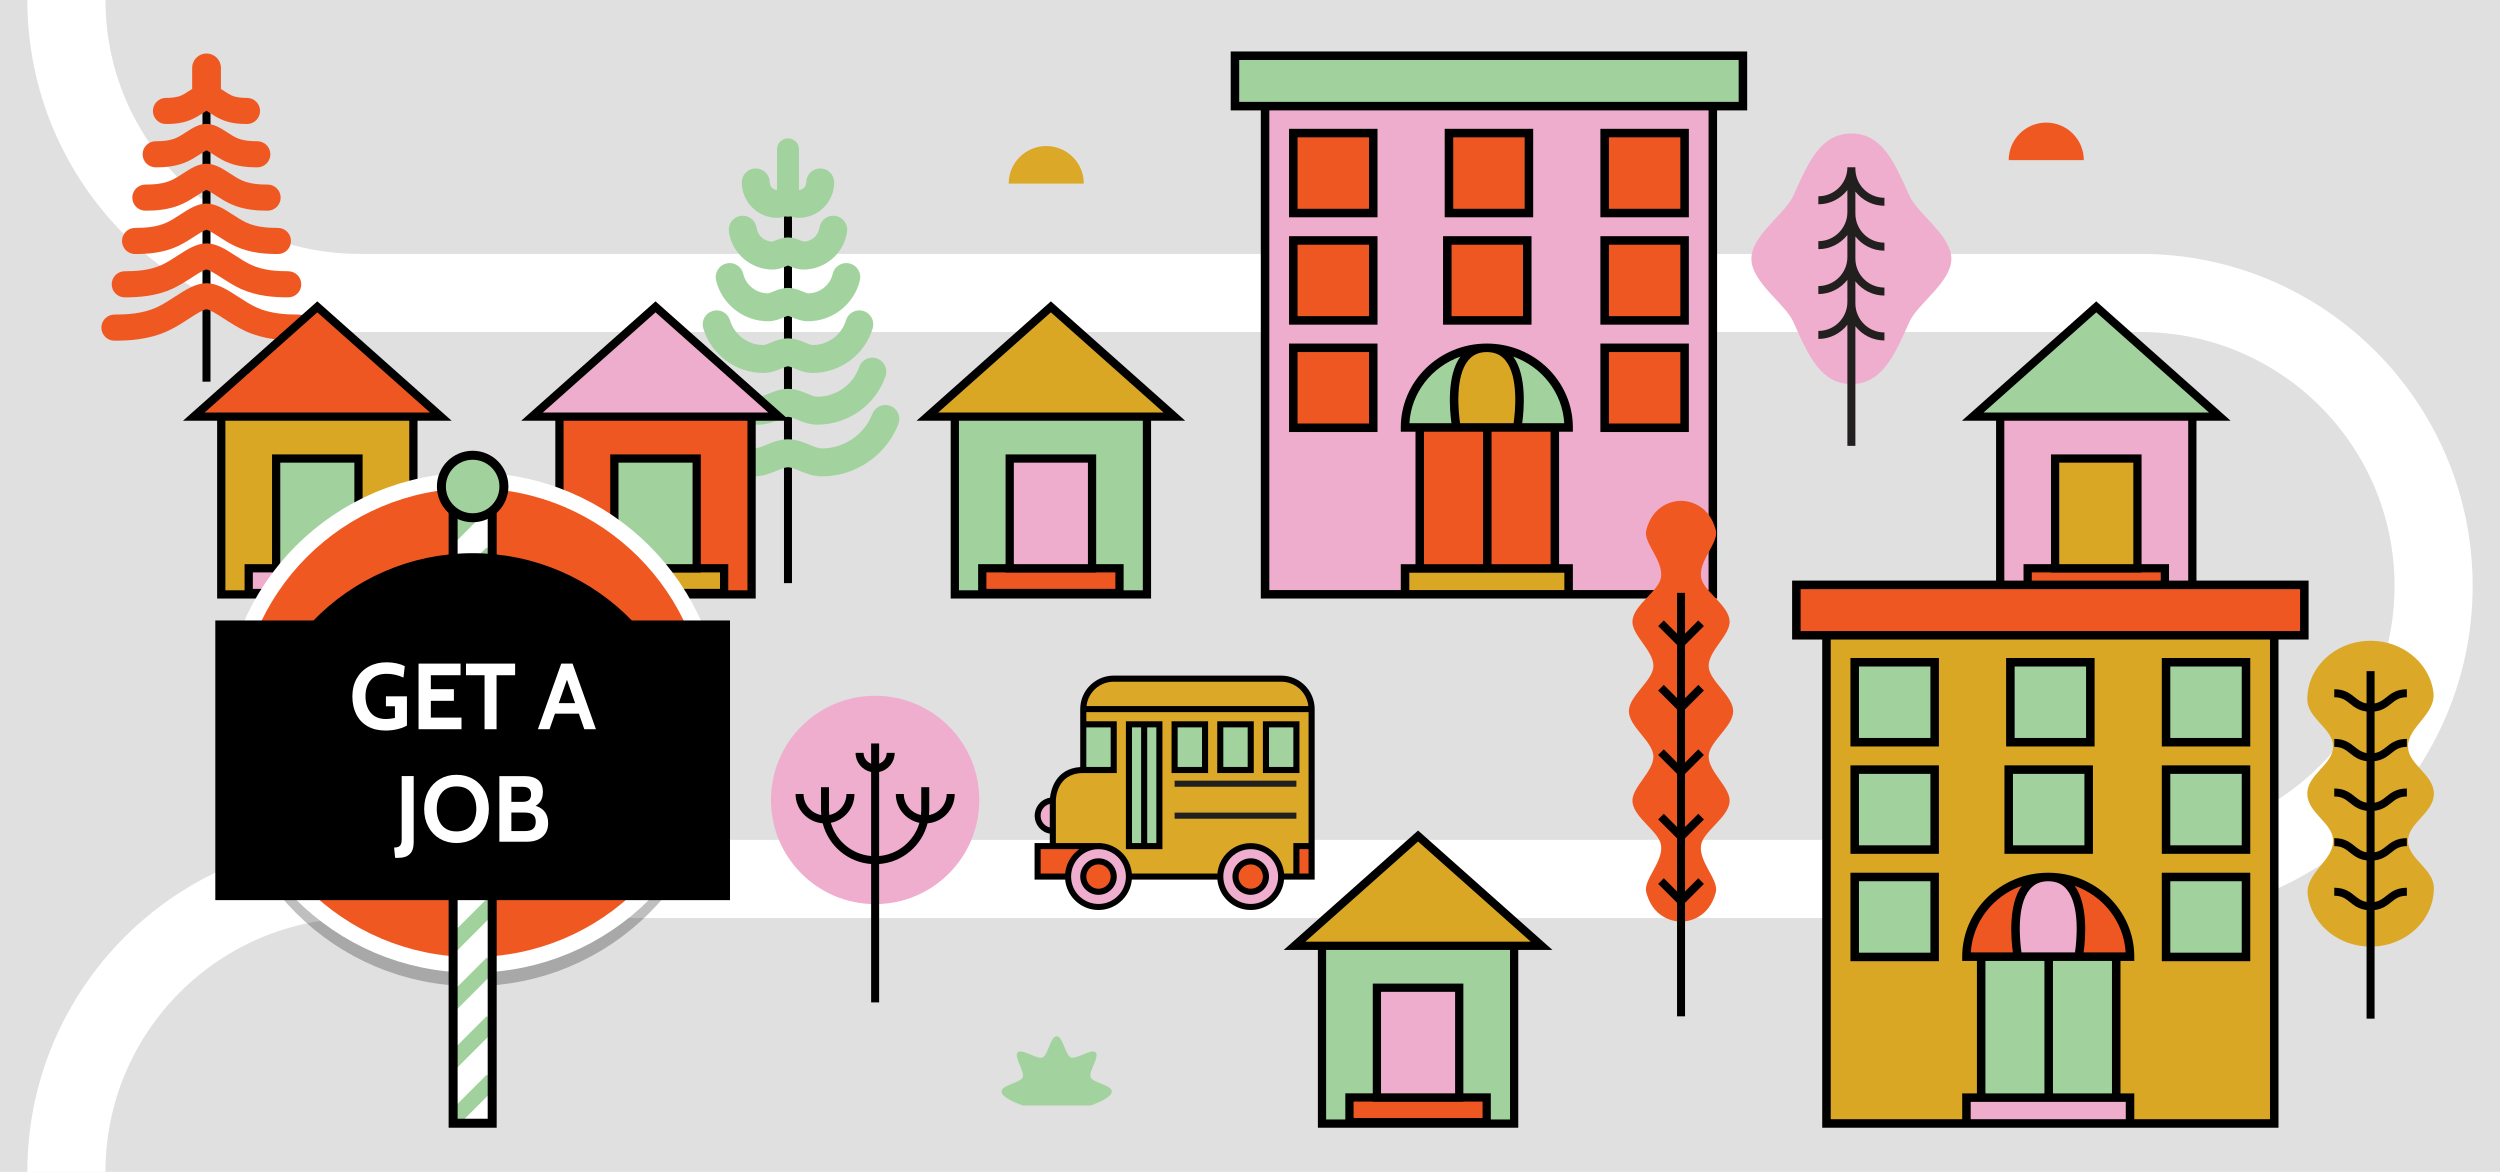 <?xml version="1.0" encoding="UTF-8"?>
<svg width="320px" height="150px" viewBox="0 0 320 150" version="1.1" xmlns="http://www.w3.org/2000/svg" xmlns:xlink="http://www.w3.org/1999/xlink">
    <!-- Generator: sketchtool 50.2 (55047) - http://www.bohemiancoding.com/sketch -->
    <title>6B0B317D-607E-4FCF-8C13-8CC3478E874F</title>
    <desc>Created with sketchtool.</desc>
    <defs>
        <polygon id="path-1" points="0 150 320 150 320 0 0 0"></polygon>
    </defs>
    <g id="home" stroke="none" stroke-width="1" fill="none" fill-rule="evenodd">
        <g id="home_mobile_collapse" transform="translate(0, -331)">
            <g id="getajob" transform="translate(0, 331)">
                <polygon id="Fill-1" fill="#E0E0E0" points="0 150 320 150 320 0 0 0"></polygon>
                <g id="Group-176">
                    <path d="M8.5,150 C8.5,129.289 25.29,112.5 46,112.5 L274,112.5 C294.71,112.5 311.5,95.711 311.5,75 C311.5,54.289 294.71,37.5 274,37.5 L46,37.5 C25.29,37.5 8.5,20.71 8.5,0" id="Stroke-2" stroke="#FFFFFF" stroke-width="10"></path>
                    <polygon id="Fill-4" fill="#000000" points="101.373 74.64 100.349 74.64 100.351 23.94 101.375 23.94"></polygon>
                    <path d="M99.486,27.885 C99.903,27.885 100.251,27.793 100.533,27.694 C100.639,27.719 100.748,27.736 100.862,27.736 C100.976,27.736 101.085,27.719 101.191,27.694 C101.472,27.793 101.82,27.885 102.237,27.885 C104.741,27.885 106.777,25.848 106.777,23.345 C106.777,22.358 105.976,21.557 104.989,21.557 C104.002,21.557 103.201,22.358 103.201,23.345 C103.201,23.845 102.818,24.258 102.33,24.304 C102.311,24.297 102.29,24.288 102.268,24.28 L102.268,19.111 C102.268,18.334 101.638,17.704 100.862,17.704 C100.085,17.704 99.455,18.334 99.455,19.111 L99.455,24.28 C99.434,24.288 99.413,24.297 99.394,24.304 C98.906,24.258 98.523,23.845 98.523,23.345 C98.523,22.358 97.722,21.557 96.735,21.557 C95.747,21.557 94.947,22.358 94.947,23.345 C94.947,25.848 96.983,27.885 99.486,27.885" id="Fill-6" fill="#A2D39F"></path>
                    <path d="M98.892,34.503 C99.613,34.503 100.181,34.268 100.596,34.096 C100.681,34.061 100.788,34.016 100.863,33.989 C100.937,34.016 101.044,34.061 101.129,34.096 C101.544,34.268 102.112,34.503 102.833,34.503 C105.65,34.503 108.056,32.412 108.43,29.64 C108.562,28.662 107.875,27.761 106.897,27.629 C105.918,27.497 105.018,28.183 104.886,29.162 C104.751,30.16 103.88,30.916 102.856,30.927 C102.785,30.91 102.62,30.842 102.497,30.791 C102.097,30.625 101.547,30.398 100.863,30.398 C100.178,30.398 99.629,30.625 99.228,30.791 C99.105,30.842 98.941,30.91 98.87,30.927 C97.845,30.916 96.975,30.16 96.84,29.162 C96.707,28.183 95.808,27.497 94.829,27.629 C93.85,27.761 93.163,28.661 93.296,29.64 C93.67,32.412 96.076,34.503 98.892,34.503" id="Fill-8" fill="#A2D39F"></path>
                    <path d="M98.296,41.121 C99.128,41.121 99.81,40.838 100.308,40.632 C100.493,40.555 100.772,40.439 100.857,40.433 C100.951,40.439 101.231,40.555 101.415,40.632 C101.914,40.838 102.596,41.121 103.428,41.121 C106.581,41.121 109.374,38.905 110.068,35.853 C110.287,34.891 109.685,33.933 108.722,33.713 C107.759,33.494 106.8,34.097 106.581,35.059 C106.254,36.5 104.927,37.545 103.428,37.545 C103.308,37.545 103.017,37.424 102.784,37.327 C102.277,37.117 101.646,36.856 100.862,36.856 C100.078,36.856 99.447,37.117 98.94,37.327 C98.707,37.424 98.416,37.545 98.296,37.545 C96.796,37.545 95.47,36.5 95.142,35.059 C94.923,34.097 93.965,33.494 93.002,33.713 C92.039,33.933 91.436,34.891 91.655,35.853 C92.35,38.905 95.143,41.121 98.296,41.121" id="Fill-10" fill="#A2D39F"></path>
                    <path d="M97.701,47.739 C98.643,47.739 99.407,47.422 100.021,47.168 C100.335,47.038 100.69,46.89 100.862,46.89 C101.034,46.89 101.389,47.038 101.702,47.168 C102.317,47.422 103.081,47.739 104.023,47.739 C107.554,47.739 110.714,45.386 111.708,42.018 C111.988,41.071 111.446,40.077 110.499,39.798 C109.552,39.517 108.558,40.059 108.278,41.006 C107.729,42.864 105.98,44.163 104.023,44.163 C103.793,44.163 103.442,44.017 103.071,43.864 C102.481,43.619 101.745,43.314 100.862,43.314 C99.978,43.314 99.243,43.619 98.653,43.864 C98.282,44.017 97.931,44.163 97.701,44.163 C95.744,44.163 93.994,42.864 93.446,41.006 C93.166,40.058 92.171,39.517 91.225,39.798 C90.278,40.077 89.737,41.071 90.016,42.018 C91.01,45.386 94.17,47.739 97.701,47.739" id="Fill-12" fill="#A2D39F"></path>
                    <path d="M97.106,54.356 C98.158,54.356 99.032,53.995 99.734,53.704 C100.174,53.521 100.59,53.349 100.862,53.349 C101.133,53.349 101.549,53.521 101.989,53.704 C102.692,53.995 103.566,54.356 104.618,54.356 C108.555,54.356 112.064,51.864 113.35,48.153 C113.673,47.22 113.179,46.202 112.246,45.878 C111.313,45.554 110.294,46.048 109.971,46.982 C109.184,49.253 107.032,50.78 104.618,50.78 C104.277,50.78 103.851,50.604 103.358,50.399 C102.684,50.121 101.845,49.773 100.862,49.773 C99.879,49.773 99.04,50.121 98.366,50.399 C97.873,50.604 97.446,50.78 97.106,50.78 C94.691,50.78 92.54,49.253 91.752,46.982 C91.429,46.048 90.41,45.554 89.477,45.878 C88.544,46.202 88.05,47.22 88.374,48.153 C89.659,51.864 93.168,54.356 97.106,54.356" id="Fill-14" fill="#A2D39F"></path>
                    <path d="M113.975,51.956 C113.054,51.6 112.018,52.058 111.662,52.978 C110.639,55.622 108.047,57.398 105.214,57.398 C104.763,57.398 104.245,57.185 103.646,56.935 C102.849,56.605 101.945,56.231 100.863,56.231 C99.78,56.231 98.877,56.605 98.079,56.935 C97.48,57.185 96.963,57.398 96.512,57.398 C93.678,57.398 91.087,55.622 90.063,52.978 C89.707,52.058 88.671,51.6 87.75,51.956 C86.829,52.312 86.371,53.348 86.728,54.269 C88.281,58.28 92.212,60.975 96.512,60.975 C97.674,60.975 98.658,60.567 99.448,60.24 C99.985,60.018 100.492,59.808 100.863,59.808 C101.234,59.808 101.741,60.018 102.277,60.24 C103.068,60.567 104.052,60.975 105.214,60.975 C109.513,60.975 113.445,58.28 114.997,54.269 C115.353,53.348 114.896,52.312 113.975,51.956" id="Fill-16" fill="#A2D39F"></path>
                    <mask id="mask-2" fill="white">
                        <use xlink:href="#path-1"></use>
                    </mask>
                    <g id="Clip-19"></g>
                    <polygon id="Fill-18" fill="#000000" mask="url(#mask-2)" points="25.918 48.854 26.942 48.854 26.942 11.354 25.918 11.354"></polygon>
                    <path d="M31.616,12.531 C31.016,12.531 30.249,12.494 29.629,12.21 C29.351,12.083 29.036,11.879 28.732,11.681 C28.582,11.584 28.431,11.488 28.278,11.394 L28.278,8.687 C28.278,7.671 27.454,6.846 26.437,6.846 C25.42,6.846 24.596,7.671 24.596,8.687 L24.596,11.385 C24.438,11.481 24.282,11.581 24.127,11.681 C23.823,11.879 23.508,12.083 23.23,12.21 C22.61,12.494 21.843,12.531 21.243,12.531 C20.32,12.531 19.572,13.28 19.572,14.202 C19.572,15.126 20.32,15.874 21.243,15.874 C22.183,15.874 23.416,15.803 24.624,15.248 C25.122,15.02 25.559,14.737 25.945,14.487 C26.089,14.394 26.279,14.27 26.429,14.182 C26.58,14.27 26.771,14.394 26.914,14.487 C27.3,14.737 27.737,15.02 28.235,15.248 C29.443,15.803 30.677,15.874 31.616,15.874 C32.539,15.874 33.287,15.126 33.287,14.202 C33.287,13.28 32.539,12.531 31.616,12.531" id="Fill-20" fill="#F05822" mask="url(#mask-2)"></path>
                    <path d="M32.935,21.421 C31.8,21.421 30.312,21.336 28.871,20.675 C28.275,20.401 27.74,20.055 27.268,19.749 C27.012,19.583 26.648,19.347 26.43,19.241 C26.211,19.347 25.847,19.583 25.591,19.749 C25.119,20.055 24.584,20.401 23.988,20.675 C22.547,21.336 21.06,21.421 19.925,21.421 C19.001,21.421 18.253,20.672 18.253,19.75 C18.253,18.826 19.001,18.078 19.925,18.078 C20.72,18.078 21.742,18.028 22.594,17.637 C22.97,17.464 23.378,17.2 23.773,16.944 C24.595,16.411 25.444,15.86 26.43,15.86 C27.415,15.86 28.265,16.411 29.086,16.944 C29.481,17.2 29.889,17.464 30.265,17.637 C31.118,18.028 32.14,18.078 32.935,18.078 C33.858,18.078 34.606,18.826 34.606,19.75 C34.606,20.672 33.858,21.421 32.935,21.421" id="Fill-21" fill="#F05822" mask="url(#mask-2)"></path>
                    <path d="M34.254,26.968 C32.923,26.968 31.181,26.869 29.507,26.102 C28.813,25.783 28.181,25.373 27.623,25.011 C27.247,24.768 26.694,24.41 26.43,24.315 C26.166,24.41 25.613,24.768 25.237,25.012 C24.679,25.373 24.047,25.783 23.352,26.102 C21.679,26.869 19.937,26.968 18.606,26.968 C17.683,26.968 16.935,26.219 16.935,25.297 C16.935,24.373 17.683,23.625 18.606,23.625 C19.597,23.625 20.873,23.561 21.958,23.063 C22.433,22.846 22.934,22.521 23.419,22.206 C24.409,21.565 25.345,20.958 26.43,20.958 C27.515,20.958 28.45,21.565 29.441,22.206 C29.926,22.521 30.427,22.845 30.901,23.063 C31.987,23.561 33.263,23.625 34.254,23.625 C35.177,23.625 35.925,24.373 35.925,25.297 C35.925,26.219 35.177,26.968 34.254,26.968" id="Fill-22" fill="#F05822" mask="url(#mask-2)"></path>
                    <path d="M35.573,32.516 C34.047,32.516 32.05,32.404 30.144,31.529 C29.351,31.164 28.621,30.692 27.977,30.275 C27.478,29.952 26.731,29.467 26.43,29.403 C26.129,29.467 25.382,29.952 24.883,30.275 C24.239,30.692 23.51,31.164 22.716,31.529 C20.81,32.404 18.814,32.516 17.287,32.516 C16.364,32.516 15.616,31.767 15.616,30.844 C15.616,29.921 16.364,29.173 17.287,29.173 C18.473,29.173 20.005,29.095 21.322,28.491 C21.895,28.228 22.49,27.843 23.065,27.47 C24.186,26.743 25.245,26.057 26.43,26.057 C27.615,26.057 28.674,26.743 29.795,27.47 C30.37,27.843 30.965,28.228 31.538,28.491 C32.856,29.095 34.386,29.173 35.573,29.173 C36.496,29.173 37.244,29.921 37.244,30.844 C37.244,31.767 36.496,32.516 35.573,32.516" id="Fill-23" fill="#F05822" mask="url(#mask-2)"></path>
                    <path d="M36.892,38.062 C35.17,38.062 32.919,37.937 30.78,36.956 C29.889,36.545 29.061,36.01 28.332,35.538 C27.706,35.132 26.76,34.519 26.425,34.496 C26.1,34.519 25.154,35.132 24.529,35.538 C23.799,36.01 22.972,36.545 22.08,36.956 C19.941,37.937 17.69,38.062 15.968,38.062 C15.045,38.062 14.297,37.315 14.297,36.391 C14.297,35.468 15.045,34.719 15.968,34.719 C17.35,34.719 19.136,34.627 20.686,33.916 C21.357,33.608 22.045,33.163 22.71,32.731 C23.963,31.919 25.146,31.154 26.43,31.154 C27.714,31.154 28.897,31.919 30.15,32.733 C30.815,33.163 31.503,33.609 32.174,33.916 C33.725,34.627 35.51,34.719 36.892,34.719 C37.815,34.719 38.563,35.468 38.563,36.391 C38.563,37.315 37.815,38.062 36.892,38.062" id="Fill-24" fill="#F05822" mask="url(#mask-2)"></path>
                    <path d="M38.21,43.609 C36.292,43.609 33.787,43.469 31.416,42.381 C30.425,41.927 29.501,41.328 28.685,40.799 C27.944,40.319 26.825,39.593 26.429,39.593 C26.034,39.593 24.915,40.319 24.173,40.799 C23.358,41.328 22.433,41.927 21.443,42.381 C19.072,43.469 16.566,43.609 14.648,43.609 C13.726,43.609 12.977,42.861 12.977,41.937 C12.977,41.014 13.726,40.266 14.648,40.266 C16.227,40.266 18.266,40.161 20.049,39.343 C20.819,38.99 21.6,38.484 22.356,37.994 C23.739,37.097 25.046,36.251 26.429,36.251 C27.813,36.251 29.12,37.097 30.503,37.994 C31.259,38.484 32.04,38.99 32.81,39.343 C34.592,40.161 36.632,40.266 38.21,40.266 C39.133,40.266 39.881,41.014 39.881,41.937 C39.881,42.861 39.133,43.609 38.21,43.609" id="Fill-25" fill="#F05822" mask="url(#mask-2)"></path>
                    <polyline id="Fill-26" fill="#EF5722" mask="url(#mask-2)" points="96.203 53.328 96.203 76.086 71.61 76.086 71.61 53.328"></polyline>
                    <polygon id="Fill-27" fill="#000000" mask="url(#mask-2)" points="96.731 76.613 71.082 76.613 71.082 53.328 72.138 53.328 72.138 75.558 95.675 75.558 95.675 53.328 96.731 53.328"></polygon>
                    <polygon id="Fill-28" fill="#DAA725" mask="url(#mask-2)" points="75.123 75.901 92.69 75.901 92.69 72.739 75.123 72.739"></polygon>
                    <path d="M75.65,75.374 L92.162,75.374 L92.162,73.267 L75.65,73.267 L75.65,75.374 Z M74.595,76.429 L93.217,76.429 L93.217,72.212 L74.595,72.212 L74.595,76.429 Z" id="Fill-29" fill="#000000" mask="url(#mask-2)"></path>
                    <polygon id="Fill-30" fill="#A1D29D" mask="url(#mask-2)" points="78.637 72.739 89.177 72.739 89.177 58.692 78.637 58.692"></polygon>
                    <path d="M79.164,72.212 L88.649,72.212 L88.649,59.22 L79.164,59.22 L79.164,72.212 Z M78.11,73.267 L89.704,73.267 L89.704,58.165 L78.11,58.165 L78.11,73.267 Z" id="Fill-31" fill="#000000" mask="url(#mask-2)"></path>
                    <polygon id="Fill-32" fill="#EEADCD" mask="url(#mask-2)" points="68.097 53.328 83.907 39.275 99.717 53.328"></polygon>
                    <path d="M69.483,52.801 L98.33,52.801 L83.906,39.981 L69.483,52.801 Z M101.103,53.856 L66.711,53.856 L83.906,38.571 L101.103,53.856 Z" id="Fill-33" fill="#000000" mask="url(#mask-2)"></path>
                    <polyline id="Fill-34" fill="#A1D29D" mask="url(#mask-2)" points="193.81 121.064 193.81 143.821 169.217 143.821 169.217 121.064"></polyline>
                    <polygon id="Fill-35" fill="#000000" mask="url(#mask-2)" points="194.337 144.349 168.689 144.349 168.689 121.064 169.744 121.064 169.744 143.294 193.282 143.294 193.282 121.064 194.337 121.064"></polygon>
                    <polygon id="Fill-36" fill="#EF5722" mask="url(#mask-2)" points="172.729 143.636 190.295 143.636 190.295 140.475 172.729 140.475"></polygon>
                    <path d="M173.257,143.109 L189.769,143.109 L189.769,141.002 L173.257,141.002 L173.257,143.109 Z M172.202,144.164 L190.823,144.164 L190.823,139.947 L172.202,139.947 L172.202,144.164 Z" id="Fill-37" fill="#000000" mask="url(#mask-2)"></path>
                    <polygon id="Fill-38" fill="#EEADCD" mask="url(#mask-2)" points="176.243 140.475 186.783 140.475 186.783 126.427 176.243 126.427"></polygon>
                    <path d="M176.77,139.947 L186.255,139.947 L186.255,126.955 L176.77,126.955 L176.77,139.947 Z M175.715,141.002 L187.31,141.002 L187.31,125.9 L175.715,125.9 L175.715,141.002 Z" id="Fill-39" fill="#000000" mask="url(#mask-2)"></path>
                    <polygon id="Fill-40" fill="#DAA725" mask="url(#mask-2)" points="165.703 121.064 181.513 107.01 197.323 121.064"></polygon>
                    <path d="M167.089,120.536 L195.936,120.536 L181.512,107.715 L167.089,120.536 Z M198.709,121.591 L164.317,121.591 L181.512,106.305 L198.709,121.591 Z" id="Fill-41" fill="#000000" mask="url(#mask-2)"></path>
                    <polyline id="Fill-42" fill="#A1D29D" mask="url(#mask-2)" points="146.81 53.328 146.81 76.086 122.217 76.086 122.217 53.328"></polyline>
                    <polygon id="Fill-43" fill="#000000" mask="url(#mask-2)" points="147.337 76.613 121.689 76.613 121.689 53.328 122.744 53.328 122.744 75.558 146.282 75.558 146.282 53.328 147.337 53.328"></polygon>
                    <polygon id="Fill-44" fill="#EF5722" mask="url(#mask-2)" points="125.729 75.901 143.295 75.901 143.295 72.739 125.729 72.739"></polygon>
                    <path d="M126.257,75.374 L142.769,75.374 L142.769,73.267 L126.257,73.267 L126.257,75.374 Z M125.202,76.429 L143.823,76.429 L143.823,72.212 L125.202,72.212 L125.202,76.429 Z" id="Fill-45" fill="#000000" mask="url(#mask-2)"></path>
                    <polygon id="Fill-46" fill="#EEADCD" mask="url(#mask-2)" points="129.243 72.739 139.783 72.739 139.783 58.692 129.243 58.692"></polygon>
                    <path d="M129.77,72.212 L139.255,72.212 L139.255,59.22 L129.77,59.22 L129.77,72.212 Z M128.715,73.267 L140.31,73.267 L140.31,58.165 L128.715,58.165 L128.715,73.267 Z" id="Fill-47" fill="#000000" mask="url(#mask-2)"></path>
                    <polygon id="Fill-48" fill="#DAA725" mask="url(#mask-2)" points="118.703 53.328 134.513 39.275 150.323 53.328"></polygon>
                    <path d="M120.089,52.801 L148.936,52.801 L134.512,39.981 L120.089,52.801 Z M151.709,53.856 L117.317,53.856 L134.512,38.571 L151.709,53.856 Z" id="Fill-49" fill="#000000" mask="url(#mask-2)"></path>
                    <polyline id="Fill-50" fill="#DAA725" mask="url(#mask-2)" points="52.915 53.328 52.915 76.086 28.322 76.086 28.322 53.328"></polyline>
                    <polygon id="Fill-51" fill="#000000" mask="url(#mask-2)" points="53.442 76.613 27.794 76.613 27.794 53.328 28.849 53.328 28.849 75.558 52.387 75.558 52.387 53.328 53.442 53.328"></polygon>
                    <polygon id="Fill-52" fill="#EEADCD" mask="url(#mask-2)" points="31.834 75.901 49.401 75.901 49.401 72.739 31.834 72.739"></polygon>
                    <path d="M32.362,75.374 L48.874,75.374 L48.874,73.267 L32.362,73.267 L32.362,75.374 Z M31.307,76.429 L49.929,76.429 L49.929,72.212 L31.307,72.212 L31.307,76.429 Z" id="Fill-53" fill="#000000" mask="url(#mask-2)"></path>
                    <polygon id="Fill-54" fill="#A1D29D" mask="url(#mask-2)" points="35.348 72.739 45.888 72.739 45.888 58.692 35.348 58.692"></polygon>
                    <path d="M35.875,72.212 L45.36,72.212 L45.36,59.22 L35.875,59.22 L35.875,72.212 Z M34.821,73.267 L46.415,73.267 L46.415,58.165 L34.821,58.165 L34.821,73.267 Z" id="Fill-55" fill="#000000" mask="url(#mask-2)"></path>
                    <polygon id="Fill-56" fill="#EF5722" mask="url(#mask-2)" points="24.808 53.328 40.618 39.275 56.428 53.328"></polygon>
                    <path d="M26.194,52.801 L55.041,52.801 L40.618,39.981 L26.194,52.801 Z M57.814,53.856 L23.422,53.856 L40.618,38.571 L57.814,53.856 Z" id="Fill-57" fill="#000000" mask="url(#mask-2)"></path>
                    <polyline id="Fill-58" fill="#EEADCD" mask="url(#mask-2)" points="280.619 53.328 280.619 76.086 256.026 76.086 256.026 53.328"></polyline>
                    <polygon id="Fill-59" fill="#000000" mask="url(#mask-2)" points="281.147 76.613 255.499 76.613 255.499 53.328 256.553 53.328 256.553 75.558 280.091 75.558 280.091 53.328 281.147 53.328"></polygon>
                    <polygon id="Fill-60" fill="#EF5722" mask="url(#mask-2)" points="259.54 75.901 277.106 75.901 277.106 72.739 259.54 72.739"></polygon>
                    <path d="M260.067,75.374 L276.579,75.374 L276.579,73.267 L260.067,73.267 L260.067,75.374 Z M259.012,76.429 L277.633,76.429 L277.633,72.212 L259.012,72.212 L259.012,76.429 Z" id="Fill-61" fill="#000000" mask="url(#mask-2)"></path>
                    <polygon id="Fill-62" fill="#DAA725" mask="url(#mask-2)" points="263.053 72.739 273.593 72.739 273.593 58.692 263.053 58.692"></polygon>
                    <path d="M263.58,72.212 L273.065,72.212 L273.065,59.22 L263.58,59.22 L263.58,72.212 Z M262.525,73.267 L274.12,73.267 L274.12,58.165 L262.525,58.165 L262.525,73.267 Z" id="Fill-63" fill="#000000" mask="url(#mask-2)"></path>
                    <polygon id="Fill-64" fill="#A1D29D" mask="url(#mask-2)" points="252.513 53.328 268.323 39.275 284.133 53.328"></polygon>
                    <path d="M253.899,52.801 L282.746,52.801 L268.323,39.981 L253.899,52.801 Z M285.519,53.856 L251.127,53.856 L268.323,38.571 L285.519,53.856 Z" id="Fill-65" fill="#000000" mask="url(#mask-2)"></path>
                    <path d="M161.928,13.584 L161.928,76.069 L179.845,76.069 L179.845,72.763 L181.729,72.763 L181.729,54.717 L179.845,54.717 C179.845,49.085 184.532,44.52 190.313,44.52 C196.095,44.52 200.782,49.085 200.782,54.717 L199.016,54.717 L199.016,72.763 L200.782,72.763 L200.782,76.069 L219.242,76.069 L219.242,13.584 L161.928,13.584 Z" id="Fill-66" fill="#EEADCD" mask="url(#mask-2)"></path>
                    <path d="M179.844,54.717 L186.421,54.717 C186.421,54.717 184.531,44.52 190.313,44.52 C184.531,44.52 179.844,49.085 179.844,54.717" id="Fill-67" fill="#A1D29D" mask="url(#mask-2)"></path>
                    <path d="M200.782,54.717 C200.782,49.085 196.095,44.52 190.313,44.52 C196.095,44.52 194.205,54.717 194.205,54.717 L200.782,54.717 Z" id="Fill-68" fill="#A1D29D" mask="url(#mask-2)"></path>
                    <polygon id="Fill-69" fill="#EF5722" mask="url(#mask-2)" points="181.728 72.763 199.016 72.763 199.016 54.717 181.728 54.717"></polygon>
                    <polygon id="Fill-70" fill="#DAA725" mask="url(#mask-2)" points="179.845 76.13 200.782 76.13 200.782 72.763 179.845 72.763"></polygon>
                    <polygon id="Fill-71" fill="#EF5722" mask="url(#mask-2)" points="165.541 27.269 175.776 27.269 175.776 17.034 165.541 17.034"></polygon>
                    <path d="M166.085,26.724 L175.231,26.724 L175.231,17.578 L166.085,17.578 L166.085,26.724 Z M164.996,27.813 L176.321,27.813 L176.321,16.488 L164.996,16.488 L164.996,27.813 Z" id="Fill-72" fill="#000000" mask="url(#mask-2)"></path>
                    <polygon id="Fill-73" fill="#EF5722" mask="url(#mask-2)" points="205.393 27.269 215.628 27.269 215.628 17.034 205.393 17.034"></polygon>
                    <path d="M205.938,26.724 L215.084,26.724 L215.084,17.578 L205.938,17.578 L205.938,26.724 Z M204.849,27.813 L216.173,27.813 L216.173,16.488 L204.849,16.488 L204.849,27.813 Z" id="Fill-74" fill="#000000" mask="url(#mask-2)"></path>
                    <polygon id="Fill-75" fill="#EF5722" mask="url(#mask-2)" points="185.467 27.269 195.702 27.269 195.702 17.034 185.467 17.034"></polygon>
                    <path d="M186.012,26.724 L195.158,26.724 L195.158,17.578 L186.012,17.578 L186.012,26.724 Z M184.922,27.813 L196.247,27.813 L196.247,16.488 L184.922,16.488 L184.922,27.813 Z" id="Fill-76" fill="#000000" mask="url(#mask-2)"></path>
                    <polygon id="Fill-77" fill="#EF5722" mask="url(#mask-2)" points="165.541 41.012 175.776 41.012 175.776 30.777 165.541 30.777"></polygon>
                    <path d="M166.085,40.467 L175.231,40.467 L175.231,31.321 L166.085,31.321 L166.085,40.467 Z M164.996,41.557 L176.321,41.557 L176.321,30.232 L164.996,30.232 L164.996,41.557 Z" id="Fill-78" fill="#000000" mask="url(#mask-2)"></path>
                    <polygon id="Fill-79" fill="#EF5722" mask="url(#mask-2)" points="205.393 41.012 215.628 41.012 215.628 30.777 205.393 30.777"></polygon>
                    <path d="M205.938,40.467 L215.084,40.467 L215.084,31.321 L205.938,31.321 L205.938,40.467 Z M204.849,41.557 L216.173,41.557 L216.173,30.232 L204.849,30.232 L204.849,41.557 Z" id="Fill-80" fill="#000000" mask="url(#mask-2)"></path>
                    <polygon id="Fill-81" fill="#EF5722" mask="url(#mask-2)" points="185.255 41.012 195.49 41.012 195.49 30.777 185.255 30.777"></polygon>
                    <path d="M185.799,40.467 L194.945,40.467 L194.945,31.321 L185.799,31.321 L185.799,40.467 Z M184.71,41.557 L196.035,41.557 L196.035,30.232 L184.71,30.232 L184.71,41.557 Z" id="Fill-82" fill="#000000" mask="url(#mask-2)"></path>
                    <polygon id="Fill-83" fill="#EF5722" mask="url(#mask-2)" points="165.541 54.755 175.776 54.755 175.776 44.52 165.541 44.52"></polygon>
                    <path d="M166.085,54.21 L175.231,54.21 L175.231,45.064 L166.085,45.064 L166.085,54.21 Z M164.996,55.3 L176.321,55.3 L176.321,43.975 L164.996,43.975 L164.996,55.3 Z" id="Fill-84" fill="#000000" mask="url(#mask-2)"></path>
                    <polygon id="Fill-85" fill="#EF5722" mask="url(#mask-2)" points="205.393 54.755 215.628 54.755 215.628 44.52 205.393 44.52"></polygon>
                    <path d="M205.938,54.21 L215.084,54.21 L215.084,45.064 L205.938,45.064 L205.938,54.21 Z M204.849,55.3 L216.173,55.3 L216.173,43.975 L204.849,43.975 L204.849,55.3 Z" id="Fill-86" fill="#000000" mask="url(#mask-2)"></path>
                    <polygon id="Fill-87" fill="#A1D29D" mask="url(#mask-2)" points="158.075 13.584 223.095 13.584 223.095 7.13 158.075 7.13"></polygon>
                    <path d="M190.313,44.52 C184.531,44.52 186.421,54.717 186.421,54.717 L194.205,54.717 C194.205,54.717 196.095,44.52 190.313,44.52" id="Fill-88" fill="#DAA725" mask="url(#mask-2)"></path>
                    <path d="M222.55,13.04 L219.787,13.04 L161.383,13.04 L158.619,13.04 L158.619,7.676 L222.55,7.676 L222.55,13.04 Z M218.697,75.525 L201.327,75.525 L201.327,72.218 L199.561,72.218 L199.561,55.262 L201.327,55.262 L201.327,54.717 C201.327,48.793 196.386,43.975 190.314,43.975 C184.24,43.975 179.3,48.793 179.3,54.717 L179.3,55.262 L181.184,55.262 L181.184,72.218 L179.3,72.218 L179.3,75.525 L162.473,75.525 L162.473,14.129 L218.697,14.129 L218.697,75.525 Z M185.785,54.172 L181.184,54.172 L180.405,54.172 C180.631,50.242 183.287,46.932 186.932,45.643 C185.158,48.08 185.557,52.512 185.785,54.172 Z M189.828,55.262 L189.828,72.218 L182.273,72.218 L182.273,55.262 L185.968,55.262 L189.828,55.262 Z M193.739,54.172 L186.887,54.172 C186.683,52.736 186.207,48.2 187.946,46.11 C188.532,45.407 189.306,45.065 190.314,45.065 C191.321,45.065 192.095,45.407 192.68,46.11 C194.42,48.2 193.943,52.736 193.739,54.172 Z M198.472,55.262 L198.472,72.218 L190.917,72.218 L190.917,55.262 L194.658,55.262 L198.472,55.262 Z M194.841,54.172 C195.069,52.512 195.468,48.08 193.695,45.643 C197.34,46.932 199.996,50.242 200.222,54.172 L199.561,54.172 L194.841,54.172 Z M200.238,75.525 L180.389,75.525 L180.389,73.308 L181.184,73.308 L199.561,73.308 L200.238,73.308 L200.238,75.525 Z M223.639,6.586 L157.53,6.586 L157.53,14.129 L161.383,14.129 L161.383,76.614 L219.787,76.614 L219.787,14.129 L223.639,14.129 L223.639,6.586 Z" id="Fill-89" fill="#000000" mask="url(#mask-2)"></path>
                    <path d="M233.789,81.319 L233.789,143.803 L251.706,143.803 L251.706,140.497 L253.59,140.497 L253.59,122.451 L251.706,122.451 C251.706,116.819 256.393,112.254 262.174,112.254 C267.956,112.254 272.643,116.819 272.643,122.451 L270.877,122.451 L270.877,140.497 L272.643,140.497 L272.643,143.803 L291.103,143.803 L291.103,81.319 L233.789,81.319 Z" id="Fill-90" fill="#DAA725" mask="url(#mask-2)"></path>
                    <path d="M251.705,122.451 L258.282,122.451 C258.282,122.451 256.392,112.254 262.174,112.254 C256.392,112.254 251.705,116.819 251.705,122.451" id="Fill-91" fill="#EF5722" mask="url(#mask-2)"></path>
                    <path d="M272.643,122.451 C272.643,116.819 267.956,112.254 262.174,112.254 C267.956,112.254 266.066,122.451 266.066,122.451 L272.643,122.451 Z" id="Fill-92" fill="#EF5722" mask="url(#mask-2)"></path>
                    <polygon id="Fill-93" fill="#A1D29D" mask="url(#mask-2)" points="253.589 140.497 270.877 140.497 270.877 122.451 253.589 122.451"></polygon>
                    <polygon id="Fill-94" fill="#EEADCD" mask="url(#mask-2)" points="251.706 143.865 272.643 143.865 272.643 140.497 251.706 140.497"></polygon>
                    <polygon id="Fill-95" fill="#A1D29D" mask="url(#mask-2)" points="237.402 95.003 247.637 95.003 247.637 84.768 237.402 84.768"></polygon>
                    <path d="M237.946,94.459 L247.092,94.459 L247.092,85.313 L237.946,85.313 L237.946,94.459 Z M236.857,95.548 L248.182,95.548 L248.182,84.223 L236.857,84.223 L236.857,95.548 Z" id="Fill-96" fill="#000000" mask="url(#mask-2)"></path>
                    <polygon id="Fill-97" fill="#A1D29D" mask="url(#mask-2)" points="277.254 95.003 287.489 95.003 287.489 84.768 277.254 84.768"></polygon>
                    <path d="M277.798,94.459 L286.944,94.459 L286.944,85.313 L277.798,85.313 L277.798,94.459 Z M276.709,95.548 L288.034,95.548 L288.034,84.223 L276.709,84.223 L276.709,95.548 Z" id="Fill-98" fill="#000000" mask="url(#mask-2)"></path>
                    <polygon id="Fill-99" fill="#A1D29D" mask="url(#mask-2)" points="257.328 95.003 267.563 95.003 267.563 84.768 257.328 84.768"></polygon>
                    <path d="M257.873,94.459 L267.019,94.459 L267.019,85.313 L257.873,85.313 L257.873,94.459 Z M256.783,95.548 L268.108,95.548 L268.108,84.223 L256.783,84.223 L256.783,95.548 Z" id="Fill-100" fill="#000000" mask="url(#mask-2)"></path>
                    <polygon id="Fill-101" fill="#A1D29D" mask="url(#mask-2)" points="237.402 108.746 247.637 108.746 247.637 98.511 237.402 98.511"></polygon>
                    <path d="M237.946,108.201 L247.092,108.201 L247.092,99.055 L237.946,99.055 L237.946,108.201 Z M236.857,109.291 L248.182,109.291 L248.182,97.967 L236.857,97.967 L236.857,109.291 Z" id="Fill-102" fill="#000000" mask="url(#mask-2)"></path>
                    <polygon id="Fill-103" fill="#A1D29D" mask="url(#mask-2)" points="277.254 108.746 287.489 108.746 287.489 98.511 277.254 98.511"></polygon>
                    <path d="M277.798,108.201 L286.944,108.201 L286.944,99.055 L277.798,99.055 L277.798,108.201 Z M276.709,109.291 L288.034,109.291 L288.034,97.967 L276.709,97.967 L276.709,109.291 Z" id="Fill-104" fill="#000000" mask="url(#mask-2)"></path>
                    <polygon id="Fill-105" fill="#A1D29D" mask="url(#mask-2)" points="257.116 108.746 267.351 108.746 267.351 98.511 257.116 98.511"></polygon>
                    <path d="M257.66,108.201 L266.806,108.201 L266.806,99.055 L257.66,99.055 L257.66,108.201 Z M256.571,109.291 L267.896,109.291 L267.896,97.967 L256.571,97.967 L256.571,109.291 Z" id="Fill-106" fill="#000000" mask="url(#mask-2)"></path>
                    <polygon id="Fill-107" fill="#A1D29D" mask="url(#mask-2)" points="237.402 122.489 247.637 122.489 247.637 112.254 237.402 112.254"></polygon>
                    <path d="M237.946,121.944 L247.092,121.944 L247.092,112.798 L237.946,112.798 L237.946,121.944 Z M236.857,123.034 L248.182,123.034 L248.182,111.709 L236.857,111.709 L236.857,123.034 Z" id="Fill-108" fill="#000000" mask="url(#mask-2)"></path>
                    <polygon id="Fill-109" fill="#A1D29D" mask="url(#mask-2)" points="277.254 122.489 287.489 122.489 287.489 112.254 277.254 112.254"></polygon>
                    <path d="M277.798,121.944 L286.944,121.944 L286.944,112.798 L277.798,112.798 L277.798,121.944 Z M276.709,123.034 L288.034,123.034 L288.034,111.709 L276.709,111.709 L276.709,123.034 Z" id="Fill-110" fill="#000000" mask="url(#mask-2)"></path>
                    <polygon id="Fill-111" fill="#EF5722" mask="url(#mask-2)" points="229.936 81.319 294.956 81.319 294.956 74.865 229.936 74.865"></polygon>
                    <path d="M262.174,112.254 C256.392,112.254 258.282,122.451 258.282,122.451 L266.066,122.451 C266.066,122.451 267.956,112.254 262.174,112.254" id="Fill-112" fill="#EEADCD" mask="url(#mask-2)"></path>
                    <path d="M294.411,80.774 L291.647,80.774 L233.244,80.774 L230.48,80.774 L230.48,75.41 L294.411,75.41 L294.411,80.774 Z M290.558,143.258 L273.188,143.258 L273.188,139.953 L271.422,139.953 L271.422,122.996 L273.188,122.996 L273.188,122.451 C273.188,116.528 268.247,111.709 262.174,111.709 C256.101,111.709 251.161,116.528 251.161,122.451 L251.161,122.996 L253.045,122.996 L253.045,139.953 L251.161,139.953 L251.161,143.258 L234.333,143.258 L234.333,81.863 L290.558,81.863 L290.558,143.258 Z M257.646,121.906 L253.045,121.906 L252.266,121.906 C252.492,117.975 255.148,114.667 258.793,113.378 C257.019,115.813 257.418,120.247 257.646,121.906 Z M261.688,122.996 L261.688,139.953 L254.134,139.953 L254.134,122.996 L257.829,122.996 L261.688,122.996 Z M265.6,121.906 L258.748,121.906 C258.544,120.469 258.068,115.933 259.807,113.843 C260.392,113.14 261.167,112.798 262.174,112.798 C263.182,112.798 263.956,113.14 264.541,113.843 C266.281,115.933 265.804,120.469 265.6,121.906 Z M270.332,122.996 L270.332,139.953 L262.778,139.953 L262.778,122.996 L266.519,122.996 L270.332,122.996 Z M266.702,121.906 C266.93,120.247 267.329,115.813 265.556,113.378 C269.201,114.667 271.857,117.975 272.083,121.906 L271.422,121.906 L266.702,121.906 Z M272.099,143.258 L252.25,143.258 L252.25,141.042 L253.045,141.042 L271.422,141.042 L272.099,141.042 L272.099,143.258 Z M295.5,74.32 L229.391,74.32 L229.391,81.863 L233.244,81.863 L233.244,144.348 L291.647,144.348 L291.647,81.863 L295.5,81.863 L295.5,74.32 Z" id="Fill-113" fill="#000000" mask="url(#mask-2)"></path>
                    <path d="M134.761,102.458 L134.761,108.304 L140.607,108.304 C142.759,108.304 144.504,110.049 144.504,112.201 L156.196,112.201 C156.196,110.049 157.94,108.304 160.093,108.304 C162.245,108.304 163.99,110.049 163.99,112.201 L165.938,112.201 L165.938,108.304 L167.887,108.304 L167.887,90.767 C167.887,88.614 166.142,86.869 163.99,86.869 L142.555,86.869 C140.403,86.869 138.658,88.614 138.658,90.767 L138.658,98.561 C134.761,98.561 134.761,102.458 134.761,102.458" id="Fill-114" fill="#DBA827" mask="url(#mask-2)"></path>
                    <path d="M163.99,112.201 C163.99,114.352 162.245,116.097 160.093,116.097 C157.94,116.097 156.196,114.352 156.196,112.201 C156.196,110.049 157.94,108.304 160.093,108.304 C162.245,108.304 163.99,110.049 163.99,112.201" id="Fill-115" fill="#EFAECE" mask="url(#mask-2)"></path>
                    <path d="M162.042,112.201 C162.042,113.276 161.168,114.149 160.093,114.149 C159.017,114.149 158.144,113.276 158.144,112.201 C158.144,111.125 159.017,110.252 160.093,110.252 C161.168,110.252 162.042,111.125 162.042,112.201" id="Fill-116" fill="#F05822" mask="url(#mask-2)"></path>
                    <path d="M158.534,112.201 C158.534,113.061 159.232,113.76 160.093,113.76 C160.953,113.76 161.652,113.061 161.652,112.201 C161.652,111.34 160.953,110.641 160.093,110.641 C159.232,110.641 158.534,111.34 158.534,112.201 M157.754,112.201 C157.754,110.909 158.801,109.862 160.093,109.862 C161.384,109.862 162.431,110.909 162.431,112.201 C162.431,113.492 161.384,114.539 160.093,114.539 C158.801,114.539 157.754,113.492 157.754,112.201" id="Fill-117" fill="#000000" mask="url(#mask-2)"></path>
                    <path d="M144.504,112.201 C144.504,114.352 142.759,116.097 140.607,116.097 C138.455,116.097 136.71,114.352 136.71,112.201 C136.71,110.049 138.455,108.304 140.607,108.304 C142.759,108.304 144.504,110.049 144.504,112.201" id="Fill-118" fill="#EFAECE" mask="url(#mask-2)"></path>
                    <path d="M142.556,112.201 C142.556,113.276 141.683,114.149 140.607,114.149 C139.531,114.149 138.659,113.276 138.659,112.201 C138.659,111.125 139.531,110.252 140.607,110.252 C141.683,110.252 142.556,111.125 142.556,112.201" id="Fill-119" fill="#F05822" mask="url(#mask-2)"></path>
                    <path d="M139.048,112.201 C139.048,113.061 139.746,113.76 140.607,113.76 C141.468,113.76 142.166,113.061 142.166,112.201 C142.166,111.34 141.468,110.641 140.607,110.641 C139.746,110.641 139.048,111.34 139.048,112.201 M138.269,112.201 C138.269,110.909 139.316,109.862 140.607,109.862 C141.898,109.862 142.945,110.909 142.945,112.201 C142.945,113.492 141.898,114.539 140.607,114.539 C139.316,114.539 138.269,113.492 138.269,112.201" id="Fill-120" fill="#000000" mask="url(#mask-2)"></path>
                    <polygon id="Fill-121" fill="#221F1F" mask="url(#mask-2)" points="150.35 100.704 165.938 100.704 165.938 99.925 150.35 99.925"></polygon>
                    <polygon id="Fill-122" fill="#221F1F" mask="url(#mask-2)" points="150.35 104.796 165.938 104.796 165.938 104.017 150.35 104.017"></polygon>
                    <polygon id="Fill-123" fill="#A2D39F" mask="url(#mask-2)" points="138.659 98.561 142.556 98.561 142.556 92.715 138.659 92.715"></polygon>
                    <polygon id="Fill-124" fill="#A2D39F" mask="url(#mask-2)" points="150.35 98.561 154.247 98.561 154.247 92.715 150.35 92.715"></polygon>
                    <path d="M150.739,98.17 L153.857,98.17 L153.857,93.104 L150.739,93.104 L150.739,98.17 Z M149.96,98.95 L154.636,98.95 L154.636,92.325 L149.96,92.325 L149.96,98.95 Z" id="Fill-125" fill="#000000" mask="url(#mask-2)"></path>
                    <polygon id="Fill-126" fill="#A2D39F" mask="url(#mask-2)" points="156.196 98.561 160.093 98.561 160.093 92.715 156.196 92.715"></polygon>
                    <path d="M156.585,98.17 L159.703,98.17 L159.703,93.104 L156.585,93.104 L156.585,98.17 Z M155.806,98.95 L160.482,98.95 L160.482,92.325 L155.806,92.325 L155.806,98.95 Z" id="Fill-127" fill="#000000" mask="url(#mask-2)"></path>
                    <polygon id="Fill-128" fill="#A2D39F" mask="url(#mask-2)" points="162.041 98.561 165.938 98.561 165.938 92.715 162.041 92.715"></polygon>
                    <path d="M162.431,98.17 L165.549,98.17 L165.549,93.104 L162.431,93.104 L162.431,98.17 Z M161.652,98.95 L166.328,98.95 L166.328,92.325 L161.652,92.325 L161.652,98.95 Z" id="Fill-129" fill="#000000" mask="url(#mask-2)"></path>
                    <polygon id="Fill-130" fill="#A2D39F" mask="url(#mask-2)" points="144.504 92.715 144.504 108.304 146.452 108.304 148.401 108.304 148.401 92.715 146.452 92.715"></polygon>
                    <path d="M144.894,107.914 L146.063,107.914 L146.063,93.104 L144.894,93.104 L144.894,107.914 Z M146.843,107.914 L148.012,107.914 L148.012,93.104 L146.843,93.104 L146.843,107.914 Z M144.115,92.325 L144.115,108.693 L148.791,108.693 L148.791,92.325 L146.063,92.325 L144.115,92.325 Z" id="Fill-131" fill="#000000" mask="url(#mask-2)"></path>
                    <path d="M134.761,102.458 C133.685,102.458 132.813,103.33 132.813,104.406 C132.813,105.482 133.685,106.355 134.761,106.355 L134.761,102.458 Z" id="Fill-132" fill="#EFAECE" mask="url(#mask-2)"></path>
                    <polygon id="Fill-133" fill="#F05822" mask="url(#mask-2)" points="165.938 112.201 167.887 112.201 167.887 108.304 165.938 108.304"></polygon>
                    <path d="M132.813,108.304 L132.813,112.201 L136.71,112.201 C136.71,110.049 138.455,108.304 140.607,108.304 L132.813,108.304 Z" id="Fill-134" fill="#F05822" mask="url(#mask-2)"></path>
                    <path d="M133.203,108.693 L138.148,108.693 C137.117,109.416 136.455,110.556 136.34,111.81 L133.203,111.81 L133.203,108.693 Z M137.1,112.201 C137.1,110.263 138.67,108.693 140.607,108.693 C142.545,108.693 144.115,110.263 144.115,112.201 C144.115,114.137 142.545,115.708 140.607,115.708 C138.67,115.708 137.1,114.137 137.1,112.201 Z M160.093,115.708 C158.156,115.708 156.586,114.137 156.586,112.201 C156.586,110.263 158.156,108.693 160.093,108.693 C162.03,108.693 163.6,110.263 163.6,112.201 C163.6,114.137 162.03,115.708 160.093,115.708 Z M139.048,98.171 L142.166,98.171 L142.166,93.105 L139.048,93.105 L139.048,98.171 Z M165.549,107.914 L165.549,111.81 L164.363,111.81 C164.171,109.757 162.545,108.131 160.492,107.94 C158.135,107.72 156.046,109.454 155.826,111.81 L144.877,111.81 C144.689,109.751 143.057,108.119 140.997,107.931 L140.997,107.914 L135.152,107.914 L135.152,102.458 C135.152,102.315 135.208,98.95 138.659,98.95 L142.946,98.95 L142.946,92.325 L139.049,92.325 L139.049,91.156 L167.498,91.156 L167.498,107.914 L165.549,107.914 Z M166.328,111.81 L167.497,111.81 L167.497,108.693 L166.328,108.693 L166.328,111.81 Z M167.469,90.377 L139.072,90.377 C139.27,88.602 140.77,87.259 142.556,87.258 L163.991,87.258 C165.774,87.262 167.27,88.604 167.469,90.377 Z M134.372,105.917 C133.821,105.775 133.39,105.344 133.248,104.793 C133.035,103.959 133.538,103.109 134.372,102.896 L134.372,105.917 Z M134.372,107.914 L132.424,107.914 L132.424,112.59 L136.34,112.59 C136.532,114.643 138.158,116.269 140.21,116.461 C142.568,116.68 144.657,114.947 144.877,112.59 L155.826,112.59 C156.017,114.643 157.643,116.269 159.696,116.461 C162.054,116.68 164.143,114.947 164.363,112.59 L168.277,112.59 L168.277,90.766 C168.277,88.398 166.358,86.479 163.99,86.479 L142.556,86.479 C140.188,86.479 138.269,88.398 138.269,90.766 L138.269,98.182 C135.109,98.397 134.513,101.109 134.399,102.099 C133.419,102.259 132.647,103.022 132.475,104.001 C132.251,105.273 133.1,106.485 134.372,106.71 L134.372,107.914 Z" id="Fill-135" fill="#000000" mask="url(#mask-2)"></path>
                    <path d="M249.775,33.124 C249.775,36.132 245.45,38.849 244.394,41.222 C242.46,45.564 240.881,49.158 236.976,49.158 C233.071,49.158 231.492,45.564 229.559,41.222 C228.503,38.849 224.177,36.132 224.177,33.124 C224.177,30.116 228.503,27.399 229.559,25.027 C231.492,20.683 233.071,17.089 236.976,17.089 C240.881,17.089 242.46,20.683 244.394,25.027 C245.45,27.399 249.775,30.116 249.775,33.124" id="Fill-136" fill="#EFAECE" mask="url(#mask-2)"></path>
                    <path d="M237.489,24.523 C238.358,25.625 239.696,26.34 241.206,26.34 L241.206,25.317 C239.156,25.317 237.489,23.649 237.489,21.601 L237.489,21.407 L236.465,21.407 C236.465,23.456 234.798,25.123 232.748,25.123 L232.748,26.148 C234.257,26.148 235.596,25.433 236.465,24.331 L236.465,27.152 C236.465,29.201 234.798,30.869 232.748,30.869 L232.748,31.893 C234.257,31.893 235.596,31.178 236.465,30.078 L236.465,32.898 C236.465,34.949 234.798,36.615 232.748,36.615 L232.748,37.639 C234.257,37.639 235.596,36.925 236.465,35.825 L236.465,38.645 C236.465,40.694 234.798,42.361 232.748,42.361 L232.748,43.385 C234.257,43.385 235.596,42.67 236.465,41.569 L236.465,57.072 L237.489,57.072 L237.489,41.761 C238.358,42.864 239.696,43.58 241.206,43.58 L241.206,42.554 C239.156,42.554 237.489,40.888 237.489,38.837 L237.489,38.645 L237.489,36.014 C238.358,37.117 239.696,37.834 241.206,37.834 L241.206,36.809 C239.156,36.809 237.489,35.142 237.489,33.093 L237.489,32.898 L237.489,30.268 C238.358,31.372 239.696,32.087 241.206,32.087 L241.206,31.062 C239.156,31.062 237.489,29.395 237.489,27.346 L237.489,27.152 L237.489,24.523 Z" id="Fill-137" fill="#221F1F" mask="url(#mask-2)"></path>
                    <path d="M138.727,23.5 C138.727,20.845 136.575,18.693 133.92,18.693 C131.266,18.693 129.113,20.845 129.113,23.5 L138.727,23.5 Z" id="Fill-138" fill="#DBA827" mask="url(#mask-2)"></path>
                    <path d="M266.727,20.5 C266.727,17.845 264.575,15.693 261.92,15.693 C259.266,15.693 257.113,17.845 257.113,20.5 L266.727,20.5 Z" id="Fill-139" fill="#F05822" mask="url(#mask-2)"></path>
                    <path d="M221.848,91.035 C221.848,93.011 218.782,94.905 218.71,96.765 C218.633,98.771 221.543,100.799 221.391,102.622 C221.221,104.681 217.988,106.419 217.735,108.178 C217.421,110.36 220.042,112.616 219.625,114.212 C218.786,117.42 216.276,117.968 215.172,117.968 C214.069,117.968 211.558,117.42 210.72,114.212 C210.302,112.615 212.923,110.359 212.61,108.177 C212.357,106.419 209.124,104.681 208.953,102.623 C208.802,100.8 211.711,98.771 211.634,96.765 C211.563,94.906 208.496,93.011 208.496,91.035 C208.496,89.06 211.563,87.165 211.634,85.306 C211.711,83.3 208.802,81.271 208.953,79.448 C209.124,77.389 212.357,75.651 212.61,73.893 C212.924,71.711 210.302,69.455 210.72,67.858 C211.559,64.651 214.069,64.103 215.172,64.103 C216.276,64.103 218.786,64.651 219.625,67.859 C220.042,69.455 217.421,71.711 217.735,73.893 C217.988,75.651 221.221,77.39 221.391,79.448 C221.543,81.271 218.633,83.299 218.71,85.305 C218.782,87.165 221.848,89.06 221.848,91.035" id="Fill-140" fill="#F05822" mask="url(#mask-2)"></path>
                    <polygon id="Fill-141" fill="#000000" mask="url(#mask-2)" points="218.103 88.388 217.38 87.663 215.685 89.359 215.685 82.556 218.103 80.137 217.38 79.413 215.685 81.108 215.685 75.89 214.661 75.89 214.661 81.108 212.965 79.413 212.242 80.137 214.661 82.556 214.661 89.359 212.965 87.663 212.242 88.388 214.661 90.806 214.661 97.609 212.965 95.913 212.242 96.638 214.661 99.057 214.661 105.859 212.965 104.163 212.242 104.888 214.661 107.307 214.661 114.109 212.965 112.413 212.242 113.138 214.661 115.557 214.661 130.088 215.685 130.088 215.685 115.557 218.103 113.138 217.38 112.413 215.685 114.109 215.685 107.307 218.103 104.888 217.38 104.163 215.685 105.859 215.685 99.057 218.103 96.638 217.38 95.913 215.685 97.609 215.685 90.806"></polygon>
                    <path d="M125.352,102.393 C125.352,109.757 119.382,115.728 112.017,115.728 C104.652,115.728 98.682,109.757 98.682,102.393 C98.682,95.028 104.652,89.057 112.017,89.057 C119.382,89.057 125.352,95.028 125.352,102.393" id="Fill-142" fill="#EFAECE" mask="url(#mask-2)"></path>
                    <path d="M122.202,101.63 L121.178,101.63 C121.178,102.98 120.198,104.098 118.913,104.326 C118.932,104.117 118.945,103.906 118.945,103.692 L118.945,100.764 L117.921,100.764 L117.921,103.692 C117.921,103.904 117.909,104.113 117.887,104.319 C116.634,104.066 115.689,102.956 115.689,101.63 L114.664,101.63 C114.664,103.452 115.965,104.977 117.686,105.324 C117.022,107.629 114.991,109.358 112.529,109.57 L112.529,98.817 C113.664,98.58 114.519,97.572 114.519,96.368 L113.495,96.368 C113.495,97.003 113.091,97.541 112.529,97.75 L112.529,95.162 L111.504,95.162 L111.504,97.75 C110.942,97.541 110.538,97.003 110.538,96.368 L109.514,96.368 C109.514,97.572 110.369,98.58 111.504,98.817 L111.504,109.57 C109.042,109.358 107.012,107.629 106.347,105.324 C108.068,104.977 109.369,103.452 109.369,101.63 L108.345,101.63 C108.345,102.956 107.399,104.066 106.147,104.319 C106.125,104.113 106.112,103.904 106.112,103.692 L106.112,100.764 L105.088,100.764 L105.088,103.692 C105.088,103.906 105.101,104.117 105.12,104.326 C103.836,104.098 102.856,102.98 102.856,101.63 L101.831,101.63 C101.831,103.609 103.365,105.233 105.306,105.384 C106.023,108.227 108.497,110.373 111.504,110.595 L111.504,128.305 L112.529,128.305 L112.529,110.595 C115.536,110.373 118.01,108.227 118.727,105.384 C120.668,105.233 122.202,103.609 122.202,101.63" id="Fill-143" fill="#000000" mask="url(#mask-2)"></path>
                    <path d="M311.534,101.593 C311.534,99.113 308.221,97.856 308.221,95.552 C308.221,92.968 311.841,91.445 311.475,88.595 C311.037,85.181 308.051,82.445 304.356,82.068 C299.47,81.569 295.334,85.093 295.334,89.51 C295.334,91.99 298.647,93.248 298.647,95.552 C298.647,97.856 295.334,99.113 295.334,101.593 C295.334,104.073 298.647,105.33 298.647,107.634 C298.647,110.218 295.027,111.741 295.393,114.591 C295.831,118.005 298.817,120.741 302.512,121.118 C307.398,121.617 311.534,118.093 311.534,113.676 C311.534,111.196 308.221,109.938 308.221,107.634 C308.221,105.33 311.534,104.073 311.534,101.593" id="Fill-144" fill="#DBA827" mask="url(#mask-2)"></path>
                    <path d="M306.077,90.065 C306.626,89.627 307.099,89.248 308.081,89.248 L308.081,88.223 C306.74,88.223 306.048,88.777 305.437,89.265 C304.995,89.619 304.597,89.93 303.946,90.039 L303.946,85.901 L302.922,85.901 L302.922,90.039 C302.271,89.93 301.873,89.619 301.43,89.265 C300.82,88.777 300.128,88.223 298.786,88.223 L298.786,89.248 C299.769,89.248 300.242,89.627 300.79,90.065 C301.317,90.486 301.908,90.955 302.922,91.075 L302.922,96.39 C302.271,96.282 301.873,95.971 301.43,95.617 C300.82,95.128 300.128,94.576 298.786,94.576 L298.786,95.599 C299.769,95.599 300.242,95.978 300.79,96.417 C301.317,96.838 301.908,97.307 302.922,97.427 L302.922,102.743 C302.271,102.634 301.873,102.323 301.43,101.969 C300.82,101.481 300.128,100.927 298.786,100.927 L298.786,101.952 C299.769,101.952 300.242,102.331 300.79,102.769 C301.317,103.191 301.908,103.659 302.922,103.78 L302.922,109.094 C302.271,108.986 301.873,108.675 301.43,108.321 C300.82,107.833 300.128,107.28 298.786,107.28 L298.786,108.303 C299.769,108.303 300.242,108.682 300.79,109.121 C301.317,109.543 301.908,110.011 302.922,110.131 L302.922,115.447 C302.271,115.338 301.873,115.027 301.43,114.673 C300.82,114.185 300.128,113.631 298.786,113.631 L298.786,114.656 C299.769,114.656 300.242,115.035 300.79,115.473 C301.317,115.895 301.908,116.363 302.922,116.484 L302.922,130.391 L303.946,130.391 L303.946,116.484 C304.96,116.363 305.551,115.895 306.077,115.473 C306.626,115.035 307.099,114.656 308.081,114.656 L308.081,113.631 C306.74,113.631 306.048,114.185 305.437,114.673 C304.995,115.027 304.597,115.338 303.946,115.447 L303.946,110.131 C304.96,110.011 305.551,109.543 306.077,109.122 C306.626,108.682 307.099,108.303 308.081,108.303 L308.081,107.28 C306.74,107.28 306.048,107.833 305.437,108.321 C304.995,108.675 304.597,108.986 303.946,109.094 L303.946,103.78 C304.96,103.659 305.551,103.191 306.077,102.769 C306.626,102.331 307.099,101.952 308.081,101.952 L308.081,100.927 C306.74,100.927 306.048,101.481 305.437,101.969 C304.995,102.323 304.597,102.634 303.946,102.743 L303.946,97.427 C304.96,97.307 305.551,96.838 306.077,96.417 C306.626,95.978 307.099,95.599 308.081,95.599 L308.081,94.576 C306.74,94.576 306.048,95.128 305.437,95.617 C304.995,95.97 304.597,96.282 303.946,96.39 L303.946,91.075 C304.96,90.955 305.551,90.486 306.077,90.065" id="Fill-145" fill="#000000" mask="url(#mask-2)"></path>
                    <path d="M139.603,141.5 C140.394,141.214 142.313,140.496 142.313,139.698 C142.313,138.901 139.891,138.591 139.603,137.897 C139.305,137.179 140.787,135.248 140.245,134.707 C139.703,134.165 137.773,135.646 137.054,135.349 C136.36,135.061 136.051,132.639 135.253,132.639 C134.455,132.639 134.145,135.061 133.452,135.349 C132.732,135.646 130.803,134.165 130.261,134.706 C129.719,135.248 131.201,137.179 130.903,137.897 C130.615,138.591 128.193,138.901 128.193,139.698 C128.193,140.496 130.112,141.214 130.903,141.5 L139.603,141.5 Z" id="Fill-146" fill="#A2D39F" mask="url(#mask-2)"></path>
                    <g id="Group-149" mask="url(#mask-2)" opacity="0.25" stroke="#000000" stroke-width="2">
                        <g transform="translate(29, 63)" id="Stroke-148">
                            <path d="M62.5,31.223 C62.5,48.343 48.621,62.223 31.5,62.223 C14.379,62.223 0.5,48.343 0.5,31.223 C0.5,14.102 14.379,0.223 31.5,0.223 C48.621,0.223 62.5,14.102 62.5,31.223 Z"></path>
                        </g>
                    </g>
                    <path d="M91.5,92.5 C91.5,109.621 77.621,123.5 60.5,123.5 C43.379,123.5 29.5,109.621 29.5,92.5 C29.5,75.379 43.379,61.5 60.5,61.5 C77.621,61.5 91.5,75.379 91.5,92.5" id="Fill-150" fill="#F05822" mask="url(#mask-2)"></path>
                    <path d="M91.5,92.5 C91.5,109.621 77.621,123.5 60.5,123.5 C43.379,123.5 29.5,109.621 29.5,92.5 C29.5,75.379 43.379,61.5 60.5,61.5 C77.621,61.5 91.5,75.379 91.5,92.5 Z" id="Stroke-151" stroke="#FFFFFF" stroke-width="2" mask="url(#mask-2)"></path>
                    <polygon id="Fill-152" fill="#FFFFFF" mask="url(#mask-2)" points="58 143.773 63 143.773 63 62.773 58 62.773"></polygon>
                    <polygon id="Fill-153" fill="#A1D29D" mask="url(#mask-2)" points="63 138.273 62.293 137.566 58 141.859 58 143.773 58.914 143.773 63 139.687"></polygon>
                    <polygon id="Fill-154" fill="#A1D29D" mask="url(#mask-2)" points="63 132.188 63 130.774 62.293 130.066 58 134.359 58 136.774 58.207 136.981"></polygon>
                    <polygon id="Fill-155" fill="#A1D29D" mask="url(#mask-2)" points="63 124.688 63 123.273 62.293 122.567 58 126.859 58 129.274 58.207 129.481"></polygon>
                    <polygon id="Fill-156" fill="#A1D29D" mask="url(#mask-2)" points="63 117.188 63 115.773 62.293 115.067 58 119.359 58 121.773 58.207 121.981"></polygon>
                    <polygon id="Fill-157" fill="#A1D29D" mask="url(#mask-2)" points="63 109.688 63 108.273 62.293 107.567 58 111.859 58 114.273 58.207 114.481"></polygon>
                    <polygon id="Fill-158" fill="#A1D29D" mask="url(#mask-2)" points="63 102.188 63 100.773 62.293 100.067 58 104.359 58 106.773 58.207 106.981"></polygon>
                    <polygon id="Fill-159" fill="#A1D29D" mask="url(#mask-2)" points="63 94.688 63 93.273 62.293 92.567 58 96.859 58 99.273 58.207 99.481"></polygon>
                    <polygon id="Fill-160" fill="#A1D29D" mask="url(#mask-2)" points="63 87.188 63 85.773 62.293 85.067 58 89.359 58 91.773 58.207 91.981"></polygon>
                    <polygon id="Fill-161" fill="#A1D29D" mask="url(#mask-2)" points="63 79.688 63 78.273 62.293 77.567 58 81.859 58 84.273 58.207 84.481"></polygon>
                    <polygon id="Fill-162" fill="#A1D29D" mask="url(#mask-2)" points="63 72.188 63 70.773 62.293 70.067 58 74.359 58 76.773 58.207 76.981"></polygon>
                    <polygon id="Fill-163" fill="#A1D29D" mask="url(#mask-2)" points="63 64.688 63 63.273 62.5 62.773 62.086 62.773 58 66.859 58 69.273 58.207 69.481"></polygon>
                    <path d="M58.575,143.198 L62.425,143.198 L62.425,63.348 L58.575,63.348 L58.575,143.198 Z M57.425,144.349 L63.575,144.349 L63.575,62.199 L57.425,62.199 L57.425,144.349 Z" id="Fill-164" fill="#000000" mask="url(#mask-2)"></path>
                    <path d="M64.5,62.273 C64.5,64.482 62.709,66.273 60.5,66.273 C58.291,66.273 56.5,64.482 56.5,62.273 C56.5,60.064 58.291,58.273 60.5,58.273 C62.709,58.273 64.5,60.064 64.5,62.273" id="Fill-165" fill="#A1D29D" mask="url(#mask-2)"></path>
                    <path d="M64.5,62.273 C64.5,64.482 62.709,66.273 60.5,66.273 C58.291,66.273 56.5,64.482 56.5,62.273 C56.5,60.064 58.291,58.273 60.5,58.273 C62.709,58.273 64.5,60.064 64.5,62.273 Z" id="Stroke-166" stroke="#000000" stroke-width="1.151" mask="url(#mask-2)"></path>
                    <path d="M80.692,79.86 C75.597,74.554 68.437,71.247 60.5,71.247 C52.564,71.247 45.404,74.554 40.309,79.86 L28,79.86 L28,114.773 L93,114.773 L93,79.86 L80.692,79.86 Z" id="Fill-167" fill="#000000" mask="url(#mask-2)"></path>
                    <path d="M80.692,79.86 C75.597,74.554 68.437,71.247 60.5,71.247 C52.564,71.247 45.404,74.554 40.309,79.86 L28,79.86 L28,114.773 L93,114.773 L93,79.86 L80.692,79.86 Z" id="Stroke-168" stroke="#000000" stroke-width="0.88" mask="url(#mask-2)"></path>
                    <path d="M47.065,92.969 C46.429,92.61 45.943,92.099 45.607,91.44 C45.271,90.78 45.103,90.009 45.103,89.129 C45.103,88.265 45.289,87.503 45.661,86.843 C46.033,86.183 46.551,85.673 47.215,85.314 C47.879,84.953 48.639,84.774 49.495,84.774 C49.927,84.774 50.347,84.818 50.755,84.906 C51.163,84.993 51.515,85.114 51.811,85.265 L51.643,86.73 C50.947,86.409 50.231,86.249 49.495,86.249 C48.599,86.249 47.923,86.511 47.467,87.035 C47.011,87.56 46.783,88.249 46.783,89.106 C46.783,89.993 47.007,90.703 47.455,91.236 C47.903,91.768 48.551,92.033 49.399,92.033 C49.743,92.033 50.127,91.99 50.551,91.902 L50.551,90.402 L49.399,90.402 L49.399,89.129 L52.087,89.129 L52.087,92.873 C51.775,93.058 51.377,93.209 50.893,93.329 C50.409,93.449 49.891,93.509 49.339,93.509 C48.459,93.509 47.701,93.329 47.065,92.969" id="Fill-169" fill="#FFFFFF" mask="url(#mask-2)"></path>
                    <polygon id="Fill-170" fill="#FFFFFF" mask="url(#mask-2)" points="53.575 84.941 58.951 84.941 58.951 86.428 55.147 86.428 55.147 88.216 58.099 88.216 58.099 89.705 55.147 89.705 55.147 91.853 59.071 91.853 59.071 93.34 53.575 93.34"></polygon>
                    <polygon id="Fill-171" fill="#FFFFFF" mask="url(#mask-2)" points="62.023 86.429 59.647 86.429 59.647 84.942 65.935 84.942 65.935 86.429 63.559 86.429 63.559 93.341 62.023 93.341"></polygon>
                    <path d="M73.615,90.005 L72.571,87.005 L71.515,90.005 L73.615,90.005 Z M74.095,91.349 L71.035,91.349 L70.339,93.341 L68.851,93.341 L71.839,84.942 L73.291,84.942 L76.279,93.341 L74.791,93.341 L74.095,91.349 Z" id="Fill-172" fill="#FFFFFF" mask="url(#mask-2)"></path>
                    <path d="M50.444,108.485 C50.796,108.485 51.046,108.409 51.194,108.256 C51.342,108.104 51.416,107.837 51.416,107.453 L51.416,99.34 L52.952,99.34 L52.952,107.789 C52.952,108.493 52.784,109.005 52.448,109.325 C52.112,109.644 51.632,109.804 51.008,109.804 L50.576,109.804 L50.444,108.485 Z" id="Fill-173" fill="#FFFFFF" mask="url(#mask-2)"></path>
                    <path d="M60.313,105.629 C60.749,105.101 60.968,104.405 60.968,103.541 C60.968,102.677 60.749,101.982 60.313,101.453 C59.877,100.925 59.252,100.661 58.435,100.661 C57.62,100.661 56.993,100.925 56.557,101.453 C56.121,101.982 55.904,102.677 55.904,103.541 C55.904,104.405 56.121,105.101 56.557,105.629 C56.993,106.157 57.62,106.421 58.435,106.421 C59.252,106.421 59.877,106.157 60.313,105.629 M56.306,107.363 C55.678,106.999 55.185,106.487 54.83,105.827 C54.474,105.167 54.295,104.405 54.295,103.541 C54.295,102.677 54.474,101.915 54.83,101.255 C55.185,100.595 55.678,100.083 56.306,99.719 C56.934,99.356 57.644,99.173 58.435,99.173 C59.227,99.173 59.938,99.356 60.566,99.719 C61.194,100.083 61.685,100.595 62.041,101.255 C62.398,101.915 62.575,102.677 62.575,103.541 C62.575,104.405 62.398,105.167 62.041,105.827 C61.685,106.487 61.194,106.999 60.566,107.363 C59.938,107.728 59.227,107.909 58.435,107.909 C57.644,107.909 56.934,107.728 56.306,107.363" id="Fill-174" fill="#FFFFFF" mask="url(#mask-2)"></path>
                    <path d="M68.222,106.103 C68.458,105.922 68.576,105.618 68.576,105.184 C68.576,104.76 68.454,104.459 68.21,104.279 C67.966,104.099 67.628,104.008 67.196,104.008 L65.456,104.008 L65.456,106.374 L67.196,106.374 C67.644,106.374 67.986,106.284 68.222,106.103 Z M65.456,102.641 L66.86,102.641 C67.236,102.641 67.516,102.562 67.7,102.407 C67.884,102.251 67.976,102.008 67.976,101.68 C67.976,101.337 67.884,101.088 67.7,100.936 C67.516,100.785 67.236,100.709 66.86,100.709 L65.456,100.709 L65.456,102.641 Z M70.16,105.353 C70.16,106.106 69.916,106.692 69.428,107.112 C68.94,107.531 68.272,107.742 67.424,107.742 L63.92,107.742 L63.92,99.341 L67.088,99.341 C68.688,99.341 69.488,100.017 69.488,101.37 C69.488,102.201 69.18,102.793 68.564,103.144 C69.628,103.49 70.16,104.225 70.16,105.353 Z" id="Fill-175" fill="#FFFFFF" mask="url(#mask-2)"></path>
                </g>
            </g>
        </g>
    </g>
</svg>